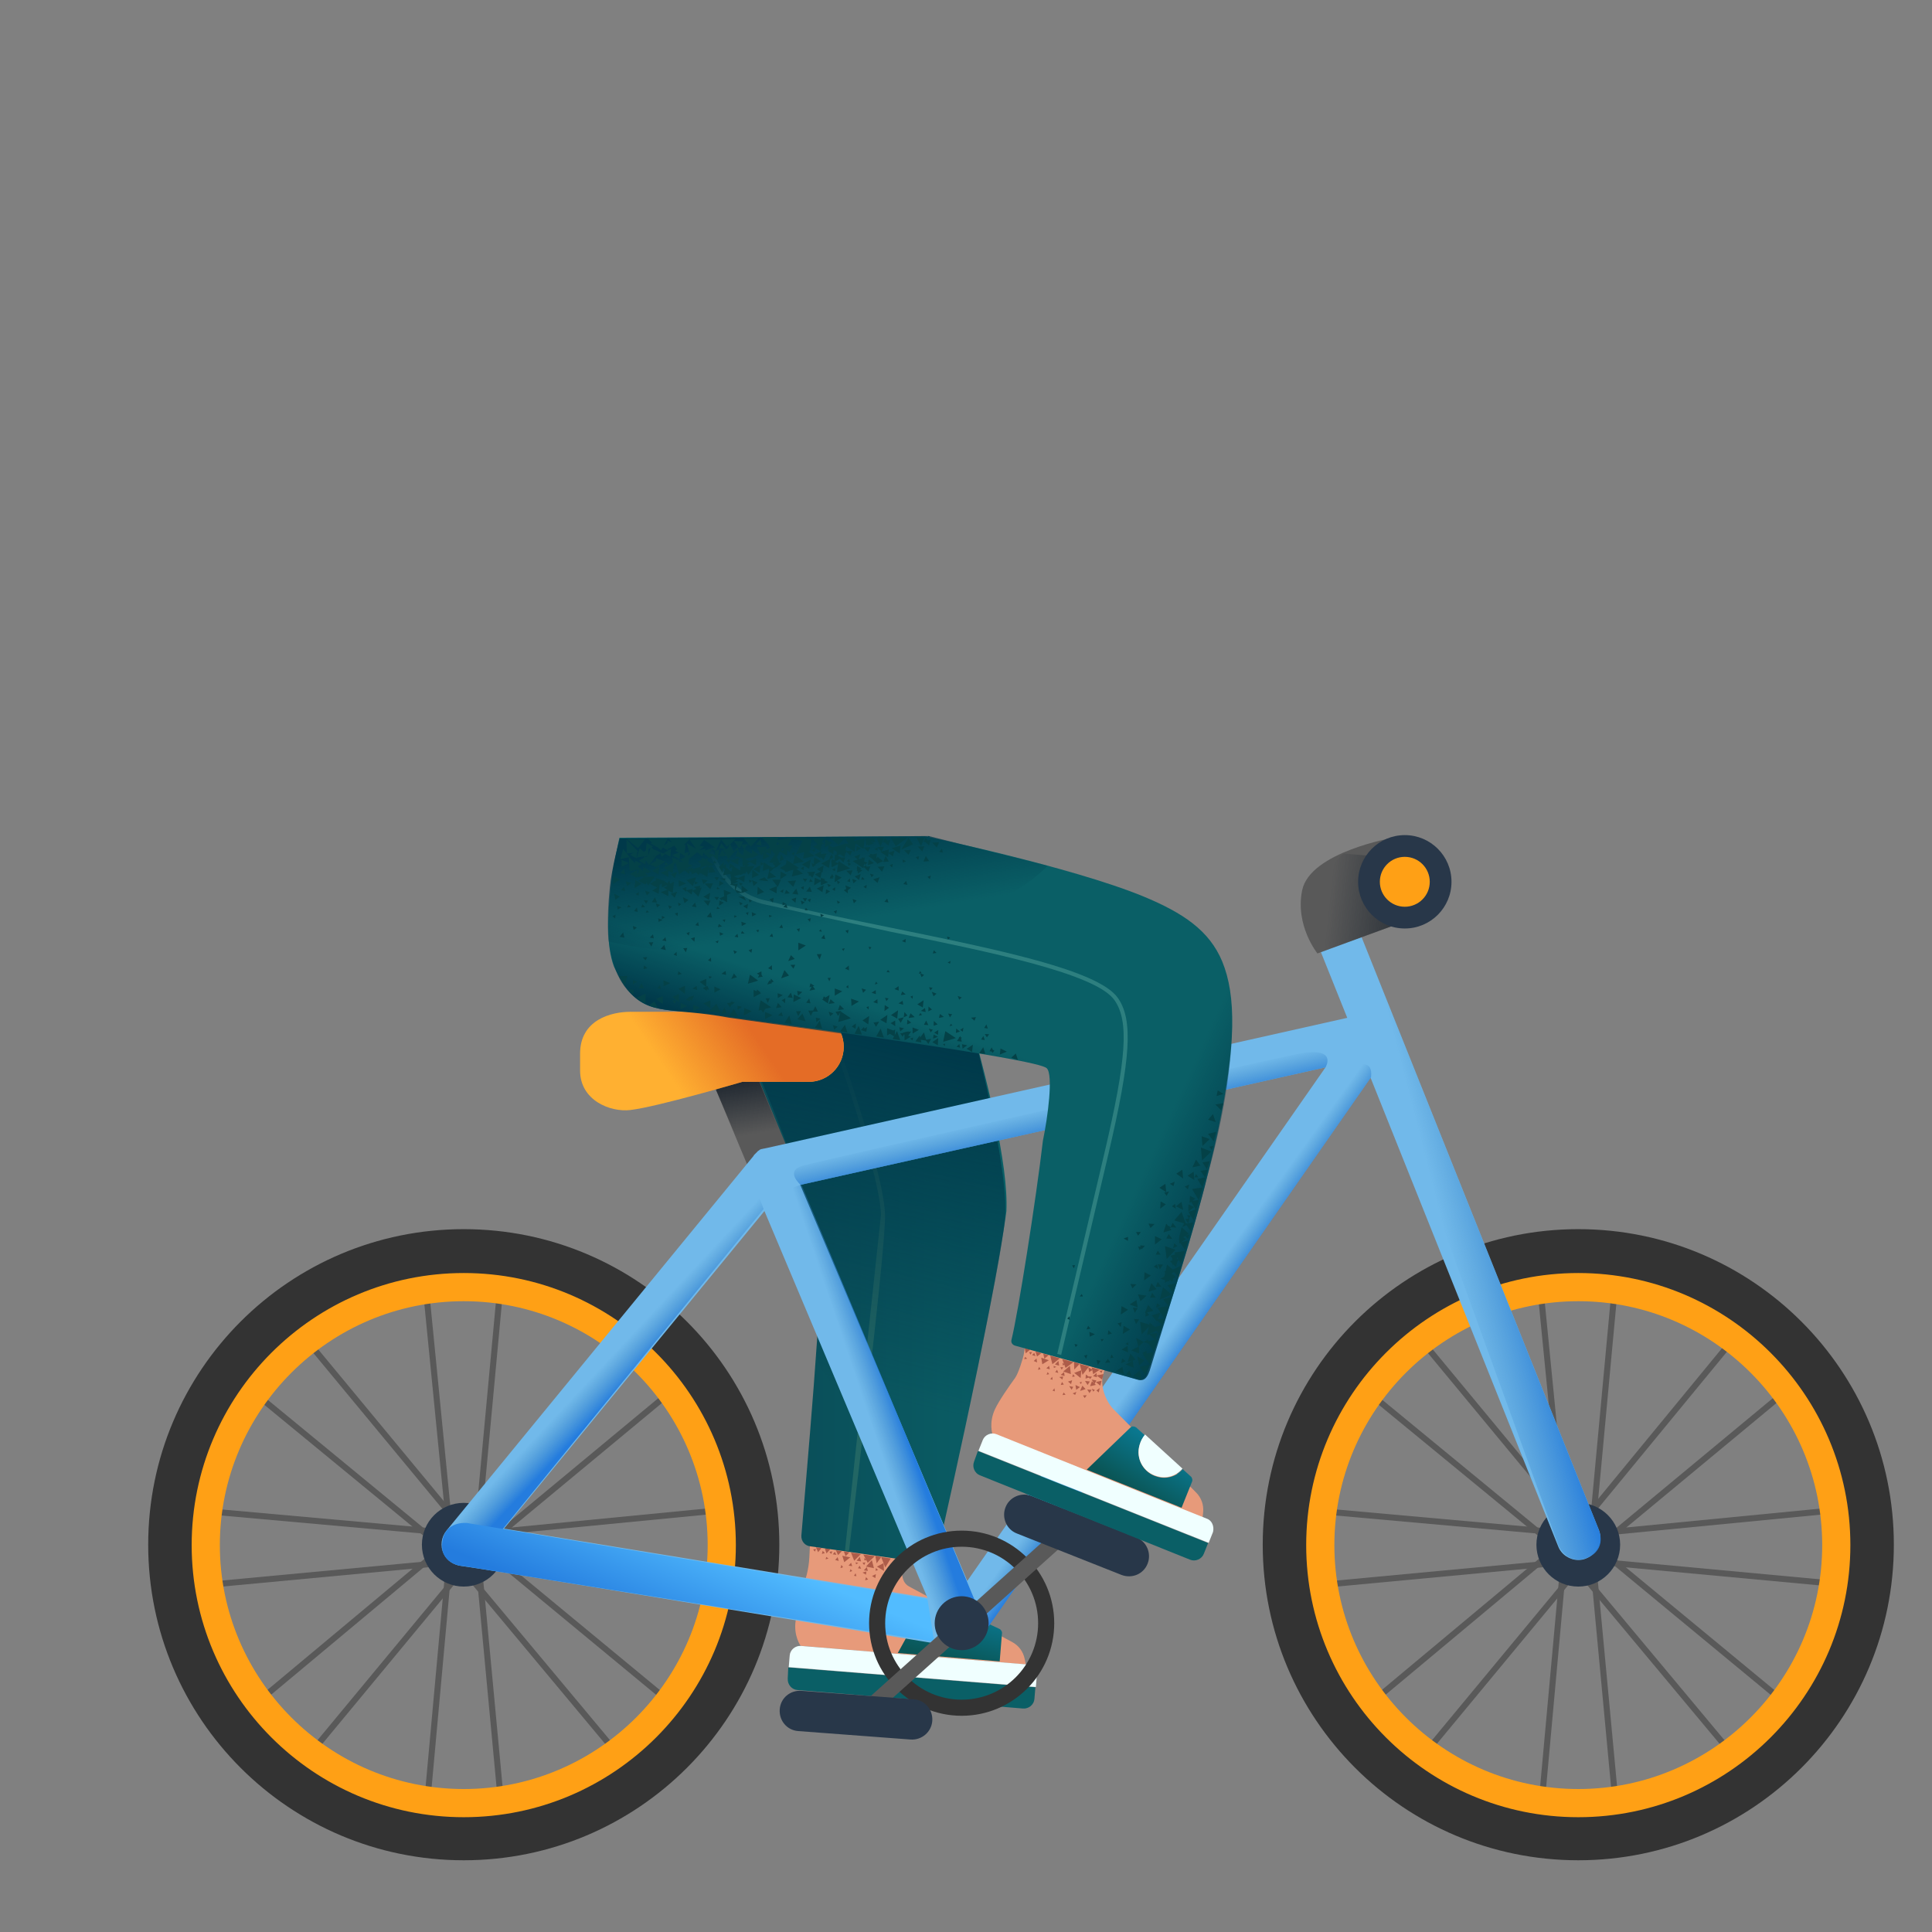 <svg xmlns="http://www.w3.org/2000/svg" xmlns:xlink="http://www.w3.org/1999/xlink" viewBox="0 0 480 480" xmlns:v="https://vecta.io/nano"><rect x="0" y="0" width="480" height="480" fill="#808080" stroke="none"/><path d="M203.5 340.9c-.24 17.2-1.45 25.02-2.42 46.02-.14 3.08-1.04 5.82-1.45 7.02-.82 2.4-1.64 6.47-1.96 8.76-.54 3.78 1.25 6.2 1.25 6.2l55.95 4.63-.3-1.42c-.36-1.76-1.48-3.28-3.06-4.13l-25.65-13.82c-2.4-1.3-1.66-4.53-1.77-7.25-.48-11.27 9.22-27.1 9.45-44.32.35-27.92-27.62-15.98-30.05-1.7z" fill="#e79a7a"/><g fill="#ad5c49"><path d="M212.17 391.5l.6.1-.2-.73zm2.48-4.38l.2.64.46-.34zm-.35 3.58l.84.53.1-.8zm-1.47-2.94l1.1.16-.33-1.16z"/><path d="M210.83 388.98l.9.13-.28-.85zm-3.33-1.4l.88.23-.27-.95zm6.98-1.38l1.1 2.08 1.76-1.66zm3.32 2.2l1.14-1.55-1.47-.32z"/><path d="M213.16 389.63l.8.12-.4-.77zm-6.26-3.46l.9.13-.4-.76zm5.67 1.96l.13.52.55-.32zm8.73-.93l-2.38-.35 1.03 2.58z"/><path d="M209.27 386.52l.48 1.6 1.5-1.2zm10.25 1.83l-1.65.87 1.76 1.07zm-1.37 1.72l-.53-.5-.1.7zm-13.23-4.2l-.52-.58-.2.77zm1.88-.43l-.73.1.42.56zm-4.05-.6l-.72.1.42.57zm12.25 3.33l-.72.1.42.57zm.68 4.25l-.52-.58-.22.77zm-6.22-3.05l-.42-.57-.22.78zm2.28.95l-.43-.47-.2.68zm-5.9-3.1l-.55-.4-.18.58zm10.8 4.33l.83.52.14-.98zm-2.02-1.4l1 .14-.26-.95zm-3.2-4.42l.8 2.04 1.67-1.67zm-6.5-1.07l.42 1.28.97-1.07zm2.76.5l.53 1.2.95-.97zm1.97.3l.44 1.17.95-.97zm-6.93-1.03l.53 1.2.85-1zm12.44 4.78l1.97.4-.52-2z"/></g><path d="M195.72 417.08c-.1 1.4.98 2.7 2.38 2.8l56.1 4.6c1.4.1 2.7-.98 2.8-2.38l.24-2.9-61.4-4.93-.13 2.8z" fill="#0a5f66"/><path d="M255.1 413.52l-56.1-4.6c-1.4-.1-2.7.98-2.8 2.38l-.24 2.9 61.4 4.93.24-2.9c-.1-1.42-1.1-2.7-2.5-2.72z" fill="azure"/><linearGradient id="A" gradientUnits="userSpaceOnUse" x1="239.129" y1="398.225" x2="235.304" y2="413.181"><stop offset="0" stop-color="#0a7b95"/><stop offset=".924" stop-color="#0a5657"/></linearGradient><path d="M248.4 404.74l-2.6-1.22c-.88 2.14-3.1 3.66-5.52 3.66-3.52.1-6.4-2.63-6.52-6.15-.03-.9.16-2 .53-2.77l-2.6-1.22c-.5-.14-1.1-.1-1.34.4l-7.3 13.25 25.32 2.07.58-7.08c.03-.28-.24-.7-.52-.93z" fill="url(#A)"/><path d="M240.18 407.08c2.5 0 4.64-1.53 5.52-3.66l-11.4-5.35c-.37.87-.55 1.76-.53 2.77.01 3.6 2.9 6.35 6.4 6.24z" fill="azure"/><linearGradient id="B" gradientUnits="userSpaceOnUse" x1="168.227" y1="301.016" x2="250.076" y2="301.016"><stop offset="0" stop-color="#0a4552"/><stop offset="1" stop-color="#0a5f66"/></linearGradient><path d="M168.23 241.3s33.77 53.06 35.47 69.16c1.25 5.87-3.8 60.83-4.6 71.03-.1 1.4.9 2.6 2.3 2.7l30.87 4.44s14.27-61.9 17.77-87.7c1.1-22.84-21.6-87.54-21.6-87.54l-60.2 27.9z" fill="url(#B)"/><path d="M210.93 385.37l-1-.12 8.95-83.45c-.38-12.22-15.75-53.84-15.9-54.26l.94-.35c.64 1.72 15.58 42.2 15.97 54.58.26 8.14-8.58 80.52-8.96 83.6z" fill="#226664"/><linearGradient id="C" gradientUnits="userSpaceOnUse" x1="198.985" y1="342.798" x2="218.879" y2="256.604"><stop offset="0" stop-color="#00394a" stop-opacity="0"/><stop offset=".998" stop-color="#00394a"/></linearGradient><path d="M178.23 243.6s14.37 31 20.37 49.6 4.97 33 4.27 42.7 33.84 32.53 33.84 32.53 11.8-52.6 13-65.9c1.4-17.8-16.96-79.98-16.96-79.98l-54.53 21.04z" fill="url(#C)"/><path d="M176.883 268.382l9.965-4.162 10.56 25.282-9.965 4.162z" fill="#595959"/><linearGradient id="D" gradientUnits="userSpaceOnUse" x1="186.497" y1="281.922" x2="183.607" y2="265.622"><stop offset="0" stop-color="#151e28" stop-opacity="0"/><stop offset=".998" stop-color="#151e28"/></linearGradient><path d="M183.22 283.28l-6.3-14.8 9.9-4.2 6.6 16.1z" fill="url(#D)"/><g fill="#595959"><path d="M401.47 456.85l-6.9-73.67v-.07l6.9-74.3 1.5.14-6.9 74.23 6.9 73.53zm-18.8 3.3l-1.5-.14 7-76.83-7-70.93 1.5-.14 7 71.07v.07z"/><path d="M467.65 395.33l-74.23-6.9-73.53 6.9-.14-1.5 73.67-6.9h.07l74.3 6.9zm-74.23-13.3h-.07l-77-6.9.14-1.5 76.93 6.9 70.93-6.9.14 1.5z"/><path d="M348.7 443.26l-1.16-.96 47.3-57.1 57.4-47.6.96 1.16-57.35 47.55zm-16.8-11.9l-.96-1.16 59.24-49.45 45.26-55.05 1.16.96-45.4 55.2z"/><path d="M449.94 429.36l-57.1-47.2-47.6-57.5 1.16-.96 47.55 57.45 56.95 47.05zm-12.1 16.6L388.4 386.7l-55.05-45.25.96-1.16 55.2 45.4L439 445z"/></g><circle cx="392.12" cy="383.78" r="10.4" fill="#283749"/><use xlink:href="#R" fill="#333"/><use xlink:href="#S" fill="#ffa015"/><g fill="#595959"><path d="M124.57 456.85l-6.9-73.67v-.07l6.9-74.3 1.5.14-6.9 74.23 6.9 73.53zm-18.8 3.3l-1.5-.14 7-76.83-7-70.93 1.5-.14 7 71.07v.07z"/><path d="M190.75 395.33l-74.23-6.9-73.53 6.9-.14-1.5 73.67-6.9h.07l74.3 6.9zm-74.23-13.3h-.07l-77-6.9.14-1.5 76.93 6.9 70.93-6.9.14 1.5z"/><path d="M71.8 443.26l-1.16-.96 47.3-57.1 57.4-47.6.96 1.16-57.35 47.55zM55 431.36l-.96-1.16 59.25-49.45 45.25-55.05 1.16.96-45.4 55.2z"/><path d="M173.04 429.36l-57.1-47.2-47.6-57.5 1.16-.96 47.55 57.45L174 428.2zm-12.1 16.6L111.5 386.7l-55.05-45.25.96-1.16 55.2 45.4 49.5 59.3z"/></g><circle cx="115.22" cy="383.78" r="10.4" fill="#283749"/><use xlink:href="#R" x="-276.9" fill="#333"/><use xlink:href="#S" x="-276.9" fill="#ffa015"/><path d="M200.92 268.78h-16.5s-21 6.2-27.8 7c-5 .6-12.5-2.4-12.5-9.8v-4.2c0-8.4 7.7-10.4 12.5-10.4h44.3c4.8 0 8.7 3.9 8.7 8.7h0c0 4.8-3.9 8.7-8.7 8.7z" fill="#ffb031"/><path d="M397.22 380.08l-61.6-153.9c-1.1-2.8-4.2-4.1-7-3s-4.1 4.2-3 7l9.1 22.7-144.5 32.4c-.2 0-.3.1-.5.1h-.1c-.1 0-.2.1-.4.1h-.1c-.1.1-.3.1-.4.2l-.1.1c-.1.1-.2.1-.3.2 0 0-.1 0-.1.1l-.8.8c-.1.1-.2.2-.2.3l-76.3 93.1c-1.3 1.6-1.6 3.8-.7 5.7.8 1.8 2.6 2.9 4.5 3.1 4.2.5 76 12.3 123.5 20.2h1.6c.1 0 .3 0 .4-.1.1 0 .2 0 .2-.1.1 0 .2-.1.4-.1.1 0 .2-.1.3-.1s.2-.1.3-.1.2-.1.3-.2c.1 0 .2-.1.3-.2s.2-.1.3-.2.2-.1.2-.2c.1-.1.2-.1.2-.2l.5-.5c.1-.1.1-.2.2-.2h0l97.1-139.3 46.6 116.4c.8 2.1 2.9 3.4 5 3.4.7 0 1.3-.1 2-.4 2.9-1.2 4.2-4.3 3.1-7.1zm-282.4 8.9h0zm10.4-9.2l64.7-78.9 40.5 96.1-105.2-17.2zm115.1 13l-41.5-98.4 130.5-29.2-89 127.6z" fill="#71b9ea"/><path d="M346.42 208.08s-20.9 3.5-22.9 13.1c-1.8 8.8 3.8 15.7 3.8 15.7l19.1-7v-21.8z" fill="#595959"/><linearGradient id="E" gradientUnits="userSpaceOnUse" x1="330.24" y1="223.931" x2="358.496" y2="227.023"><stop offset="0" stop-color="#151e28" stop-opacity="0"/><stop offset=".998" stop-color="#151e28"/></linearGradient><path d="M333.82 212.08l8.8.7 3.5 17.2-17.3 6.3-.6-6.2c-.1-14.8 5.6-18 5.6-18z" fill="url(#E)"/><linearGradient id="F" gradientUnits="userSpaceOnUse" x1="160.557" y1="272.842" x2="186.295" y2="255.346"><stop offset=".252" stop-color="#e46c26" stop-opacity="0"/><stop offset="1" stop-color="#e46c26"/></linearGradient><path d="M156.62 275.78c6.8-.8 27.8-7 27.8-7h16.5c4.8 0 8.7-3.9 8.7-8.7s-3.9-8.7-8.7-8.7h-44.3c-.5 0-1.1 0-1.7.1 3.5 3 6.8 7.6 3.1 13.1-2.9 4.2-7.5 6.2-11.8 7.2 2.5 3.1 7 4.4 10.4 4z" fill="url(#F)"/><linearGradient id="G" gradientUnits="userSpaceOnUse" x1="360.217" y1="311.665" x2="381.236" y2="306.259"><stop offset="0" stop-color="#4089c2" stop-opacity="0"/><stop offset=".891" stop-color="#247cde"/></linearGradient><path d="M338.32 233.08l58.9 147s2.2 4.9-3 7c-4.8 1.9-7-3-7-3l-54.1-149.1 5.2-1.9z" fill="url(#G)"/><linearGradient id="H" gradientUnits="userSpaceOnUse" x1="216.137" y1="352.855" x2="224.036" y2="350.206"><stop offset="0" stop-color="#4089c2" stop-opacity="0"/><stop offset=".891" stop-color="#247cde"/></linearGradient><path d="M199.12 294.28l44.8 107.5s2.3 4.8-2.9 7c-4.8 2-7-2.9-7-2.9l-40.1-109.6 5.2-2z" fill="url(#H)"/><linearGradient id="I" gradientUnits="userSpaceOnUse" x1="148.782" y1="340.255" x2="154.707" y2="345.804"><stop offset="0" stop-color="#4089c2" stop-opacity="0"/><stop offset=".891" stop-color="#247cde"/></linearGradient><path d="M189.72 300.38l-70.5 86.5s-3.2 4.3-7.6.8c-4-3.2-.8-7.6-.8-7.6l76.6-85.9 2.3 6.2z" fill="url(#I)"/><linearGradient id="J" gradientUnits="userSpaceOnUse" x1="176.707" y1="381.673" x2="165.654" y2="407.758"><stop offset="0" stop-color="#52bcff"/><stop offset="1" stop-color="#247cde"/></linearGradient><path d="M232.12 407.88l-117.7-18.9s-5.3-.5-4.5-6.1c.7-5.1 6.1-4.5 6.1-4.5l114.4 18.9 1.7 10.6z" fill="url(#J)"/><linearGradient id="K" gradientUnits="userSpaceOnUse" x1="289.106" y1="333.071" x2="294.816" y2="337.18"><stop offset="0" stop-color="#4089c2" stop-opacity="0"/><stop offset=".891" stop-color="#247cde"/></linearGradient><path d="M340.62 267.68l-96.2 138.1-4.6-6.6 97.5-134.4c0-.1 3.9-1.7 3.3 2.9z" fill="url(#K)"/><linearGradient id="L" gradientUnits="userSpaceOnUse" x1="262.874" y1="274.553" x2="264.761" y2="283"><stop offset="0" stop-color="#4089c2" stop-opacity="0"/><stop offset=".891" stop-color="#247cde"/></linearGradient><path d="M198.92 294.38l130.4-29.2s3.2-5.2-6.6-3.4c-9.8 1.9-118.5 26.5-123.2 27.8s-.6 4.8-.6 4.8z" fill="url(#L)"/><path d="M238.92 384.28c10.5 0 19 8.5 19 19s-8.5 19-19 19-19-8.5-19-19 8.6-19 19-19m0-4c-12.7 0-23 10.3-23 23s10.3 23 23 23 23-10.3 23-23-10.3-23-23-23h0z" fill="#333"/><path d="M212.42 429.58c-.55 0-1.1-.22-1.5-.66-.74-.82-.67-2.1.15-2.82l54.5-48.9c.82-.74 2.1-.67 2.82.15.74.82.67 2.1-.15 2.82l-54.5 48.9c-.38.34-.85.5-1.33.5z" fill="#595959"/><g fill="#283749"><path d="M226.22 432.18l-27.9-2.1c-2.8-.2-4.8-2.6-4.6-5.4h0c.2-2.8 2.6-4.8 5.4-4.6l27.9 2.1c2.8.2 4.8 2.6 4.6 5.4h0c-.2 2.7-2.6 4.8-5.4 4.6zm52.4-40.9l-26-10.3c-2.6-1-3.8-4-2.8-6.5h0c1-2.6 4-3.8 6.5-2.8l26 10.3c2.6 1 3.8 4 2.8 6.5h0c-1 2.6-3.9 3.8-6.5 2.8z"/><circle cx="238.92" cy="403.28" r="6.7"/><circle cx="349.02" cy="219.08" r="11.6"/></g><circle cx="349.02" cy="219.08" r="6.2" fill="#ffa015"/><path d="M259.47 290.78c-2.45 15.34-2.38 26.37-5.05 45.36-.18 1.26-1.45 5.13-2.2 6.17-1.5 2.06-4.04 5.7-5.02 7.8-1.6 3.46-.6 6.3-.6 6.3l52.18 20.7.14-1.44c.17-1.8-.46-3.57-1.73-4.84l-20.52-20.68c-1.92-1.94-3.34-5.74-2.65-8.38 2.82-10.92 8.5-27.7 13.72-44.12 8.46-26.6-26.27-18.92-28.27-6.88z" fill="#e79a7a"/><g fill="#ad5c49"><path d="M270.58 340.9l.9-.58-1.07-.62zm1.82 4.57l.6.47.2-1.08zm-10.9.03l.58.17-.1-.76zm-.56-2.86l.58.16-.1-.75zm3.02-4.04l.12.65.5-.27zm4.8 4.7l-.56.15.4.43zm.3 3.4l.44.64.5-.7zm-1.68-1.4l.92-.68-1.1-.52zm-4.2-3.18l.76.63.2-.77zm6.53 3l-.8-.85-.57 1.3zm-3.47.16l.4-.72-1-.18zm-4.15-6.28l1.05.3-.18-1.2zm8.12 5.1l.56-.88-1.2-.13zm1.35-2.2l.96.27-.1-1.07zm-11.6-1.94l.86.25-.17-.88zm-3.14-1.82l.84.34-.14-.97z"/><path d="M271.23 339.73l.36 1.66 1.66-1.1zm-7.33-2.07l.83 2.2 1.96-1.42zm3 2.6l1.33-1.4-1.4-.5zm6.26.33l.47.55.3-.65zm-11 .3l.77.22-.3-.8zm-5.76-4.23l.86.25-.3-.8zm5.37 2.67l.06.53.6-.24zm8.78.2l-2.3-.66.7 2.7zm-.17 2.44l.44.65.48-.6zm-11.68-4.65l.26 1.63 1.63-1zm9.93 3.12l-1.74.65 1.6 1.28zm-1.57 1.53l-.47-.55-.2.67zm-2.33 4.54l-.47-.55-.28.64zm-8.33-10.57h-.72l.34.62zm7.77 3.75h-.73l.34.6zm.13 4.3l-.44-.64-.32.74zm-5.78-3.8l-.34-.62-.32.74zm2.15 1.22l-.38-.52-.28.64zm-5.47-3.84l-.5-.45-.26.55zm16.4 8.18l.42-.4-.74-.32zm-6.26-2.5l.76.63.27-.96zm6.94.82l-1-.9-.45 1.23zm-1.6 2.04l.53-.8-1.1-.1zm-7.15-4.52l.97.27-.14-.97z"/><path d="M266.5 346.18l.62.38.3-.74zm7.3-3.44l.38-1.35-1.75.34zm-1.88 1.13l.47-.9-1.18-.23zm-11-7.07l.54 2.13 1.87-1.45zm-6.33-1.88l.25 1.32 1.1-.94zm2.67.86l.38 1.25 1.07-.84zm1.93.54l.28 1.23 1.06-.84zm14.17 7.96l.35-1.25-1.44.32zm-9.2-3.53l1.9.64-.25-2.05zm5.62.75l-.08 1.02 1.03-.33z"/></g><path d="M153.9 208.14s-5.25 21.7-1.38 31.96c5.52 11.83 10.75 10.52 21.46 11.48 19.8 2.97 83.93 11.38 86.1 13.84 1.64 1.64.23 12.26-.97 17.96-1.7 14.63-6.2 43.05-7.8 49.45-.2.7.2 1.3.9 1.5l30.46 8.4c.9.3 1.9-.2 2.2-1.2 2.3-7 12.24-34.7 17.82-61.1 4.4-20.76 4.47-33.05.97-41.55-3.2-7.7-9.73-12.08-19.63-16.18-18.16-7.45-54.28-14.95-54.28-14.95l-75.86.38z" fill="#0a5f66"/><path d="M263.64 336.62l-.97-.23 11.68-49.74c5.57-23.7 6.18-32.96 2.54-38.16-4.63-6.6-30.55-11.9-55.6-17l-30.88-6.7c-12.84-2.57-14.97-16-15-16.12l1-.15c.02.13 2.05 12.86 14.22 15.3 9.46 2.34 20.34 4.56 30.86 6.7 26.42 5.4 51.37 10.48 56.23 17.4 3.84 5.47 3.26 14.94-2.38 38.96l-11.7 49.75z" fill="#2d7f7f"/><linearGradient id="M" gradientUnits="userSpaceOnUse" x1="206.594" y1="229.714" x2="202.558" y2="205.603"><stop offset="0" stop-color="#00394a" stop-opacity="0"/><stop offset=".998" stop-color="#00394a"/></linearGradient><path d="M200.33 236.3c46.6-4.8 59.9-21.23 59.9-21.23l-29.5-7.36-76.76.6s-2.02 7.46-2.47 12.26c-.9 8.53-.3 13.32-.3 13.32s20.12 5.3 49.12 2.4z" fill="url(#M)"/><g fill="#044147"><path d="M204.63 219.95l-1.7.8 1.4.9zm13.4-.6l.5-1.4-1.6.5zm1.4-5.2l1.4-.1-.8-1.4zm6.3-6l-1.8 2.9 2.9-1.3zm-6.6 8.4l.6-1.3-1.7.1zm-23.46 2.38l1.4 1.4.7-1.6zm-19.22 2l.7-1.5-2.1.1zm38.78-5.6v-.4l-.7.4.2-.9.1.5.7-.6-.8-.3.1-1-.4.1-.3-.2-.1.4-.7.1.4-1.2-1.5.6.9.7-1.3.4 2.7 1.8v-.3l.2.1 1 1 .5-1.3zm-3.4.9l-1.6.1 1.1 1.1zm-7.8 16.9l1 .2-.3-1.1zm-.2-6.1l.1.8.8-.4zm6.8 4.9l.2-.9-.8.2zm-19.43.7l.88.18-.26-.9zm.63-5.06l-.8-.26.1.62zm6.7 3.97l.2-.9-.8.2zm-4.93-1.05l.9.1-.27-.9zm.83-6.35v.8l.9-.4zm6.8 4.9l.2-.9-.8.2zm6.5-2l.2-.9-.8.3zm16.7-7.4l1 .2-.3-1zm8.9-8l.9.2-.2-1zm-13.6 12.4l1 .2-.3-1zm4.5-10.5l.1.8.8-.4zm6.8 4.9l.2-.9-.8.3zm-9.4-2.9l.2-.9-.8.3zm6.5-1.9l.2-.9-.8.2zm-27.6 9.5h-1.1l.6.9zm-1.6-2.6l.7.5.1-.9zm1.37.95l1.4.1-.5-1.3zm11.83 2.95l.7-.7-1-.4zm-4.6-4l-.8.5.7.4zm6.7-2.6l-.3.7h.9zm-.8.8l.4-1.5-1.5.6zm2.2-3.7l1.5-.5-1.3-.9zm.5 2.1l.4.9.6-.6zm-.9 3.7l.1-.9-.8.5zm-8.5-3.6l-.2.5-.1-.1-.3.7h.9l-.2-.3h.3zm4.5 2l-.1-.9-.7.7zm-7.4-1l.3-1.5.2.2.3-1.8-1.7.9 1 .6-1.5.7zm2.5-4.8l-2.3 1.2 1.9 1.1zm-7.1 11.4l.7-.6-1-.4zm-4.6-3.8l-.8.5.7.4zm6.4-1.8l.9-.1-.6-.7zm-23.9-4.6l.9-.1-.6-.7zm31 10l.6-.4-.8-.4zm-7.9 1l-.3.6h.8zm-35.7 8.1l1 .2-.2-1zm-3.1-.7l1 .2-.2-1zm3-4.6l.8-.4-.8-.4zm6.7 4.1l.2-.9-.8.3zm-16.7-18.8v1.7l1.8-.9zm-.3 3.3l1.2.3-.3-1.4zm.7-6l-.7 2.5 2.3-.5zm13.5 16.7l.1-.9-.8.2zm-7.3-3.9l-1.1-.1.6.9zm1.9.7l.3 1 .8-.6zm-4.3-1.9l.1-.9-.8.5zm4.1.4l-.8 1.2 1.3.1zm5.7 1.3l.2.9.6-.5zm2.62-.65l-1.4-.7.4 1.5zm-4.72 2.25l.6-.6-.9-.3zm-5.9.9l.8-.1-.5-.5zm22.07 5.98l.9.18-.18-.9zm-.08-5.33v.62l.7-.36z"/><path d="M188.54 230.96l-.7.17.54.54zm-15.8-1.1l.9.2-.2-1zm7.47-1.47l-.7.18.53.53zm1.5-6.53l-1.9-.8.1 1.6zm-13.14-3.18l.1 1.6 1.8-.8zm17.4 7.93l-.7.18.53.62zm-7.34-3.75h-1.2l.7.8zM182.5 237l.62-.53-.9-.36zm-4.16-2.67l.18-.7-.8.35zm5.76-2.4h.88l-.62-.62zm2.13-7.68l.6-.5-.8-.3zm-33.65-2.2l.3 1.5 1.1-.8zm31.05 2l.3.9.6-.5zm-5.4 1.2l-.2.6.8-.1zm-11.6-3.2l1 1 .6-1.5zm30.2 0l1.5.2-.5-1.5zm-4.8 2.17l.18-1.15-1.07.36zm-15.5-.47h-1.7l1.1 1.3zm15.3-5.2l1.4 1.8.8-1.8zm-7.55 11.52l1.16-.62-1.24-.45zm-9.54-10.42l1.1-.9-1.5-.3zm-14.04 2.77l.8-.7-1.25-.44zm15.74-.62l-1.68.98 1.42.8zm11.8-1.5l-.1 2 1.7-.7zm-3.4 2.45h-1.4l1.9 1zm8.2-2.6l-2 .8 1.9 1zm-40.78-.52l1.8-1.1-1.6-.8zm5.38 1.02l1.8-1.1-1.6-.9zm49.9-3.4l-.2 1.9.6-.3.2.8.6-.5-.8-.4 1.2-.7zm-2.3 3.7l-.1 1.2 1.1-.7zm7.7-5.8v.5l-.1-.1.1.4-.1.5.2-.1.1.7 1.1-.8-.6-.3.4-.2zm-34.2 8.6l-.1 1.3 1.2-.8zm-16.1-3.5h-.1.3l.3.2v-.1h.1v.2l-1.2.7 1.6.8.2-1.7v-.2l.2-.1-.3-.1.7-.5v1l1.1-.5.3.1-.9.5.9.5-1.7.6 1.9 1v-1.4l1.1.6.3-2.8-.9.5-.3-.8-.4.7h-.1l-.3-.4-.1.2-.3-.2.3-.1-2.4-.8.1.5-1.5.9zm-2.3-.5v-.2l.1.2.2-.5.4.7 1.7-2.2-2.4.1v-.1l-.1.1h-.5l.1.2-1.3.8 1.8.9zm.3-.9h-.1v-.1l.1.1zm-4.1-1.7l1.6.9.1-.6.1.1-.1.4 2.8-.4-.7-.6.4-.2.1.3 1-.6-.4-.1-1.6-.9-.1.9-.5-.4-.7-.7.9-.6-1.6-.8-.1.6-1.5-1.6.2 3.5 2.3-.3-.2.9-.3.1.1-.9zm64.3-6.1l-2.1.6 1.9 1.3.1-1 1.1.8.4-1.4-1.5.5zm2.7 1l.2-2-2.2.7zm-44.93 17.5l-.26.8 1.06-.18zm-22.8-9.37l.97-.8-1.33-.44zm30.03 4.38l-1.2.6 1 .6zm9.1-2.5l1.3-.1-.9-.9zm24.7-13.9h-1.9l1 2.2zm-1.4 4.9l-.3-.2v.3l-.2.1.1-1.2-1 .2-.8-.2.2.4-.5.2 1.2.9h-.1l1.1.9-.1.2 1.6-.7-1.1-.8.1-.2zm1.1-3.8h.4l1 .8.5-1.5-.7.3-.7-.7zm.3 1.1l-1.7.1 1.1 1.1zm-18.8 6.3h0-.4l.5.4v.6l.3-.2.6.6.7-1.5zm-19.6 3l1.4.5-.1.9.6.8h.7l.8-.1 1.2-.5-1.6-1.3v1.7l-1.5-.6.6-1.5zm35-9.2l-1.6.1 1 1.1zm-21.6 14.9l1 .2-.3-1zm6.6-1.2l.2-.9-.8.3zm3.5-5.5l.3-.2-1.1-.4.1.3-.2-.1.1.5-1.5-.7-.2 1.9 1.7-1v1l1.8-.8zm-5.3-.4l.6.9.5-.8zm.2-2.1l.1-.9-.8.5zm12.4 3.3l.8-.7-1.1-.4zm-4.5-3.8l-.8.4.7.4zm-.9-3.4l-.2.4h-.1l-.3.7.9-.1-.2-.2h.3zm3.7 1.7l.8.3-.1-.9zm-8-1.6l1.5.9v-.4l.8.8.7-1.6-1.4.1.1-.7zm-.9 1.2l-2.2 1.2 1.8 1.1zm-3.6 2.3l.7-.2-1.5-1 2.7-.6-2.2-1.6-.5 2.2-1.6-1-.2 1.1-1.5.9 1.3.7v.3l.4-.1.3.1v-.2l1.4-.4-.4 1.7 2.8-.7zm12.4 5l-.6.3 1 .8v-.8l.8-.6-1.4-.6zm-4.4-.5l.6-.4-.9-.4zm-39.8-5.5l-.6-.6-.3.7zm12.7 8.3l.6.6.1-.3 1.2.7v-1.8l-1.8.8z"/><path d="M178.63 217.95h-1.2l.7.8zm7.6 1.4l.6-.5-.8-.3zm-2.6-.1l.3.8.6-.5zm-5.4 1.1l-.2.6.8-.1zm-10-3.7l-1.6.5 1 1zm-5.3-3.4l.1.6-1.5.9 1.6.8.1-.5v.2h.2l.1-.1 1.8-1.1zm7.6 5.4l1.6 1.5.4-1.2.1.8.8-.4-.8-.4.3-1zm19.4-.7l-1.5.7 2.5.3zm-15.9 2.1l-1.7.3.7.5-1 .4.1-.4-1.6.3v-.8l-1 .4.9.8.1-.3 1.3 1 .2-.9 1.5 1.4.8-2.3-.5.2zm-10.2-4.8l-1.8 1.1 1.6.9zm24.9 1.6l.2-1.9-1.8 1zm-1.9 1.3l1.7-.8-1.6-1.3zm-6.6.1h-1.5l1.4.5zm-14.2-.4v-1.5l1.1.6.3-2.3 1.5-.8-1.9-.8.1 1.3-2.2 1.3.9.5-1.7.7zm27.8.6l1.7-1.1-1.6-.8zm20.1-7.7l-1.1-.6-.1 1.3zm-35.2 8.1l-.1 1.3 1.2-.7zm-22.2-6.5l1.6.9.2-1.6h.3l-.3-.3v-.1h-.1l-2.6-2.7.1 3.5 1.7-.2zm68.9-4.2h-4.1l1.2 2.1zm4 5.9l1.4-.1-.8-1.3zm-3.7-1.7l.6-1.2-1.7.1zm7-1.8l.6-1.3-1.7.1zm-3.1-2.4h-1.9l1.1 2.1zm-.2 1h.4l1 .9.4-1.5-.7.3-.6-.7zm.2 1.1l-1.6.1 1.1 1.2zm-42.4 9.9l1-.9-1.4-.6zm2-10l-.3-1.6-1.1 1.2zm20.7-2h-3.7l2.1 1.8zm-7.4 2.7l-.8.4.6.4zm13.1-1.1v.3l1.5-.5-.7-.4.4-.3-.2.4.9-.1-.4-.5.6-.5-2.7.1.2 1.9zm-36.4-.2l-.6 1.2 1.6.1zm38.8 1l-.8.4.8.4zm-16-.2l1.8 1.1.3-1.7.6-.1-.5-.4v-.1.1-.1l.6-.9-3.1.1 1.4 1.4zm-8.4 3.7l1.2-.6-.8-1.2zm8 .4l.3 1 .8-.6-.2-.1.3-.1.1-.1 1-.6-1.6-.9-.1.8h-.1l.1.1v.7zm-5-2.4l.6.5.2-.9zm14.8 2.6l-.8-.4.2.9zm-30-1.1h-1.1l.7.9zm8.3 1l-.8-.4.1.9zm-23-3.7l-1.8 1.1 1.6.9z"/><path d="M183.53 213.15l-2 .7 1.9 1zm22.2-1.9l.8-.5.2.1-1.1.5 1.4.9.1-1.1.8.5-.1.8-.4-.2-.1 1.5-.7-.3.1.3h-.2l.1 1.7 1.6-.8-.3 2.1 3.3-1-2.9-1.8-.1.5-.8-.3 1.2-.8.9.9.5-1.2h-1l-1-.5.7-.3 1.1.7.2-1 .1.1.1-.5 1 1 .5-1.2-1.5.1.1-.3-.3.2.2-1.1 2.1 1.4.2-2.1 2 1.4.3-2.7-2.7.7.5-.8-2.7.1.8 1.3-.5.1v-.1l-3.4 1h.1l-1.1-.6.9-.5-1.7-.9-.1 2 .9-.6zm-44.1-1.7l1.6.9v-.1l1 .9.4-.7 1.3.7.1-.7v.4l1.5-.9.7 1-.5.3.9.5-1.6.6 1.8 1 .1-1.5 1.1.6.3-2.7-.5.2 1.6-1.7-5.2.1.7.8-1.1-.4v.6l-.9.6.9-1.6h-4.8l1 .9zm-1.7 2.1l-1-.9-.7 2.3 2.5-.4.1.1-.1.1h-.2v-.1l-.1.1h-.5l.1.2-1.3.8 1.6.9.1-1 .8 1.2 1.7-2.2h-.1l.6-.4.5-.1-.2-.1.4-.2.2.9 1-.7-1.1-.3-1.6-.8v.2l-.8-.7.4-.3-1.6-.8-.2 1.9-.5.3zm1 1.1h0zm1.2.1l.4-.3v.2l-.4.1zm.4-.2h-.1.1zm-1.5 0h0l.1-1.7.5-.3-.6 2z"/><path d="M178.63 212.85l1.8-.2-1-1.6zm-8-3.3l.8 2.7-.6.4.3-1-1.6.5.8.7-1.4.8 1 .6-2.2-.4 1 3.4 1.3-1 .6.4.6.5.1-.8.5.4v.5l1.1-.5.7.7.2-.6.2.2v-.1l1.7.9.2-1.8.2.2-.2.6 1.8-.2-.8-1.3v-.1h-.1l-.1-.2-.1.3-.6.1v-.2l1.4-.4-1.7-1 .2-.6-.8.2-.7-.4-.1.6-1 .3.8.8-.1.6-1.9.6-.1-.1.1-.3-.4.1h-.1l-1 .2.8-.6v.3l.6-.5-.8-.4v.2h-.2l.2-2.1.1.5 1.9-1.5 1.3 1 .2-.9 1.5 1.4.8-.7 1.3 1.2.3-2.7-.8.4 1.3-2.9 1.5 1.8.7-.8-.6 1.4h-1.1l1.3 2.5 1.9-2.2.4.1-.5 1.5.8-.1-.2.2 1.2.3v.3h-.1l.1 1.7.5-.2.1.2-.9.1-.2-.2v.2h-.2l.1.2v.7l-1.7-1 .1-.1-1-.6-.1 1.3.7-.5-.2 1.3-1.4-1.2.1-.8-.7.4.1-.9-1.2 1.2.9 1.5.1-1.2.5.3-.5 1.5 1.9-.3v.6h.1v.4h-.1l.1 1.7 1.8-.8-.7-.3.7-.4 1.5.8.1-1.7-1.7.7-1.2-.5h.1v.1l1.6-.5v.2l1.1-.5.2.2.1-.3.2-.1-.1-.1.1-.2.5.9 1.5-2.2-2 .1.9-.4-.7-.3.7-.4 1.5.8.1-1.7-1.7.7-1.2-.5 1.7-.5v.2l1.7-.8-1.6-1.3v1.1l-1.9-1.2.9-1.2-1.6.1.4-.8-2.3-.1 1.4 1.9.5-.9.6 1-.2 1.7-.1-.1-.1-.3-.1.1-.8-.7-.2-1.2-1 1h-.1l-.8-1.7 1.3-1.3-3.5.1h-4.6l-3.3.1 1.6 2.2-2.3-1.3zm4.8 5.8h0l-1.2.7v-.4l.1-.2 1.6-.5-.5.4zm-4.6.8v-.2l.2.1-.2.1zm0-.3l-.6.3.5-.4.1.1zm5.3-3.9l.8-1.1.7.5v1.1l-1.5-.5zm-1.2-3.3l2.7 1.9-2.5.8.1-.4-1.5.3 1.2-.9-1.1-.2 1.1-1.5zm16.1 1.5l.3.4-.8.5-.2-.2-.2.4-.2.1.1.1-.1.3-.3-.2-.1 2 1.7-.8-1.1-.9h.6l.8.5.1-1.2.9 1.1-1.4 2 2 .2h-1.2l.7.8-.9.4h-.1l.2-.1-2.1-1.3-.2 2.1 1.5-.5v.1l.1.7-.1-.1-.4 1.8 2.2-.5-1.6-1.2.5-.4.6-.6.6-.2.5-.4.8-.7h-.6l-.6-1.5.7-1.3 1.8 1 .1-1.4.5.6.8-1.7h-1.2l1-1.6 2.7.4-1.7 3.4 2.1-.6-.3 1.7 2.8-.7-1.7-1.2.5.3.1-.5.2-.1-.1-.1.3-2.8-1.1.3.2-.4h-3.7v-.1l-3.9.7.3-.7h-4.1l1.8 2-.1.1zm3.4.5l.4.5-.8.3.4-.8zm1.2.1l-.2.1.2-.1zm-2.5-1.6l.5.6-.8.2.3-.8z"/><path d="M188.03 210.45l1.1 2.1 1.5-2.2zm-27.8-1.9l-4.5-.1 2.8 2.3zm28.2-.3h-3.7l1.8 2.1zm-24.3 27.5l1.3.3-.4-1.3zm-.6-7.6l.1.9 1-.5zm9 5.8l.1-1.1-1 .3zm-.65-8.75l1.15.18-.35-1.16zm6.9 6.38l.1.9.9-.45zm-21.25-5.23l.9.2-.2-1.1zm-3.2-5.2l1 .2-.3-1zm3.1 9.9l.8-.6-1-.4zm-4.6-2.9l.1-.9-.8.4zm6.5-2.7l.9-.1-.6-.7zm-3.5 0l.9-.1-.6-.6zm-1.9 7.3l1.2.2-.3-1.3zm-.6-7.7l.1.9 1-.5zm33.35 11.68l.18-.98-.9.35zm-11.1-8.93l1.33.18-.35-1.33zm11.28-.13l1.06-.53-1.15-.53zm10.76-3.37l.2-1.3-1.2.4z"/></g><linearGradient id="N" gradientUnits="userSpaceOnUse" x1="284.491" y1="289.939" x2="307.503" y2="300.541"><stop offset="0" stop-color="#00394a" stop-opacity="0"/><stop offset=".998" stop-color="#00394a"/></linearGradient><path d="M282.54 342.76c1.1.3 2.24.35 3.1-2.24 2.5-8.3 11.57-36.6 14.33-48.34 11.2-40.9 3.6-52.1 3.6-52.1s-13 15.4-25.5 32.5c-14 19.2-23.52 62.23-23.52 62.23l28 7.95z" fill="url(#N)"/><g fill="#044147"><path d="M272.75 339.1l-.3-1.2 1 .2zm14.5-11.3l2-.2-.5 1.7zm-1.8 3.6l2.1-.2-.5 1.7zm2.9-13.7l1.8-1.1.3 1.8zm-7.7 6.4l1.7-1.1.3 1.8zm.4 11.4l1.9-1 .1 1.8z"/><path d="M282.55 337l1.8 1-1.3 1.2zm-.3-4.6l1.9 1-1.3 1.2zm-2.6 6.6l1.8-1 .2 1.8zm1.8 2.9l1.7-1.4.4 2zm2.8-23.8l.1-2 1.6.8zm7-3.8v-2.1l1.7.8zm-4.3-5.1v-2.1l1.7.8zm-8.5 17.4l.2-2.1 1.6.9zm.5 4.8l.2-2 1.6.9zm14-22.4l.1-2.1 1.6.9zm2.6-10.1l.1-1.8 1.3.7zm1 4.3l-1.3-2.1 2.1-.7zm-8.3-2.9l.1-1.8 1.3.7zm7 .7v-1.8l1.4.7zm-16.6 34.3l1.5-.9.1 1.6zm-1.5 5.4l1.7-1.1.4 1.8z"/><path d="M281.15 341.9l-1.4-.5.9-.9zm-2.6-3.2l.3-1.2.8.7zm3.4-12.5l-.5-1.3 1.2.1zm6.2-10.8l-.5-1.3 1.3.1zm-5.9 13.6l-.5-1.3 1.3.1zm1.5 7.2l1.1-.6.1 1.1zm.4-2.8l1.1-.6.1 1zm-8.8-2.9l.9.8-1 .3zm9.3-4.7l.9.9-1 .4zm2.5-3.4h-1.4l.5-1.2zm1.4-2.7h-1.4l.5-1.2zm6.7-15.6l-1.5.8.5-1.1z"/><path d="M290.35 324.5l-1.4-1.7 1.9-.5zm1-3.5l-1.3-1.7 1.9-.4zm-6.9 5.2l.8-2 1.3 1.5zm.9-5.3l.7-2.1 1.3 1.5zm-5.2 17.5l.7-2.1 1.3 1.5zm-1-30.7l1.1-.4v1zm11.3-11.7l-.6 1.1-.6-.8zm-2.1 15.7h-1.2l.5-1zm7.2-5l-.4 1.1-.8-.8zm-5.1 8.8l-.5 1.2-.7-.8zm4.8-11.5l-.8-1.1 1.1-.2zm-19.1 32.5l.5.8-.8.1zm-1.9-3.8l-.5.6-.3-.6zm6.1 1.5l-.7-.3.6-.4zm-13.5-19.1l-.5-.7.7-.1zm1.4 7l.5-.6.3.6z"/><path d="M282.35 319.1l-1 1-.5-1.1zm5.4-3.8l-1.1-.6.8-.6zm-.5 9.6l.2-1.1.9.6zm4.6-31.3l-.3 1.1-.9-.6zm3.6.7l-.3 1.2-.8-.7zm2.3-1.8h-1l.4-.8zm-2.4 10.3l-.4-.9.9.1zm-5.3 2.6l.2-.9.7.5zm-6.2 4.4l-.7.8-.4-.9zm1 12.1l-1.5 1.4-.6-1.7z"/><path d="M283.45 306.1l-.7.9-.5-.9zm1 3.4l-.8.9-.4-1zm5.3-13.3l-1.7-1.1 1.5-1zm10.1-5.7l-1.1-1.7 1.8-.3zm-.4 2.1l-1.2-1.7 1.8-.3zm-5.5.2l-1.7-1.2 1.5-1zm8.1-14l-1.9-.6 1.2-1.4zm.2-6.5l.3-1.4 1.4.9zm-6 17.7l.9-1.9 1.1 1.5zm5.7-15.6l2-.3-.5 1.8zm-5.2 18.8l-1.7-1.1 1.5-1zm-2.8 7.4l-1.8-.9 1.4-1.1zm-21.9 30.9l-1.3.6-.1-1.2zm6.4-1.8l-.8-.9 1-.3zm-3.9 8.9l.7-1 .6.9zm26.9-53.9l-.4 1-.6-.8zm-17.8 46.8l-.4-3.1 2.6.8zm.9 10.1l-1.4-2 2.6-.6z"/><path d="M285.75 339.1l-1.8-2.6 2.6-.6zm1-3.3l-1.8-2.5 2.6-.6zm-1.8-4.1l.7-3.1 2.1 1.8zm3.2-8.8l.8-3.1 2.1 1.8zm1.2-4.2l.7-3.1 2.1 1.7zm-.1 8.9l-1.7-2.7 2.7-.4zm5.4-23.5l-2.9-.9 1.8-2.1zm-4.8 8.7l-.4-3.2 2.6.9z"/><path d="M298.65 288.3l-.3-3.2 2.6 1zm2.9-4.7l-1.4-1.9 2-.5zm-2.8 1.1l-.2-2.4 2 .7zm-10 44.5l-.8 2.1-1.4-1.5zm-.4-3.1l-.9 2.2-1.3-1.5zm2.3-12.8l2-.3-.5 1.8zm-.9 3.7l2-.3-.5 1.8zm1.5-9.2l-1.5-.1.6-1.1z"/><path d="M292.25 305l-1.4-.1.5-1.1zm2.2 5.5l-1.3-1.8 2-.5zm1.4-4.6l-1.3-1.8 1.9-.4zm-6.8.3l.7-2.2 1.3 1.6zm-2.2-2.1l-1 1-.5-1.1zm5.3-3.8l-1-.6.8-.6zm-.7 9.8l.3-1.2.8.7zm-2.2 7.2l.7-3.1 2 1.7zm3.6-9.2l.7-3.2 1.8 1.6zm.6 5.9l-1.7-2.8 2.6-.4zm4.4-15.8l-1.7-2.8 2.7-.4z"/><path d="M297.15 300.6l-1.3-2.2 2.1-.3zm1.6-5.6l-1.3-2.1 2.1-.4zm-5.4 19.5l-.7 2.6-1.4-1.6zm-.5-3.1l-.8 2.1-1.3-1.5zm-22.9 18.9l.4-.9.6.7zm-3 3.6l.8.2-.5.6zm-1.2-6.9v.9l-.6-.3zm4.1 10.6l-.5-.8.8-.2z"/></g><linearGradient id="O" gradientUnits="userSpaceOnUse" x1="204.279" y1="246.127" x2="199.244" y2="261.331"><stop offset="0" stop-color="#00394a" stop-opacity="0"/><stop offset=".998" stop-color="#00394a"/></linearGradient><path d="M249.45 247.57c-20.1-3.8-60.4-10.2-73.6-14.8-13.2-4.7-24.2-12.05-24.2-12.05s-3.14 16.47 4.12 25.1c5.7 6.77 11.25 4.38 25.32 7.02l58.27 8.26c7.5 1 11.94 2.08 16.14 2.88 8 1.5 7.05-13.9-6.05-16.4z" fill="url(#O)"/><g fill="#044147"><path d="M223.82 247.22l.34-.9.87.75zm5.45 3.08l-1.37-.77 1.56-1.02zm-25 5.32l-1.8-.3 1.2-1.74zm6.26.93l-1.8-.3 1.2-1.65zm19.62 2l-1.9-.3 1.3-1.74z"/><path d="M228.92 259l-1.5-.28 1.08-1.45zm-32.22-4.57l-1.8-.3 1.2-1.84zm9-5.13l-1.46-.98 1.86-1.1zm10.03 5.2l-1.45-.97 1.66-1.12zm4.52-.26l-1.56-.88 1.77-1.2zM233 259.7l-1.37-.78 1.46-1.02zm-12.6-2.44v-1.8l1.87.7zm-23.3-8.3l.1-1.9 1.86.9zm-7.04 4.25v-1.8l1.86.8zm-2.82-5.46l-.01-1.8 1.87.8zm11.1-11.64v-1.9l1.87.7zm9.05 11.27v-1.8l1.87.7zm4.16 2.53l-.1-1.8 1.96.7zm-26.76 2.42l.1-1.9 1.86.8zm-12.55-1.17l-.02-1.5 1.67.7zm5.25-4.55l-.02-1.5 1.57.68z"/><path d="M169.07 250.68l.08-1.5 1.56.8zm55.67 7.8l-.02-1.5 1.57.58zm2-1.7l-.02-1.5 1.57.58zM248.4 262l.18-1.5 1.56.78zm2.83.78l1.15-1.04.52 1.62zm-6.43-.96l-1.5-.18.98-1.45zm.62-6.28l-.9-.15.55-.87zm-.75 2.86l-.9-.14.54-.87zm1.08-1.44l-.55.77-.55-.83zm1.3 3.97l-.43.68-.56-.83zm-24.76-3.38l-1.36-.77 1.46-1.02zm.62-4.47l-1.55-.88 1.76-1.2zm18.6 8.27l-1.36-.77 1.56-1.03zm-11.92-19.15l-.63.57-.35-.92zm-8.33 12l1.14-.65.03 1.4zm2.4 2.02l-.24-1 1.18.26z"/><path d="M230.64 254.68l-1.1-.06.56-1.07zm1.12-17.78l.24-.8.67.64zm4.27 2.54l-.58-.33.72-.37zm.04-6.5l-.53.47-.26-.7zm3.08 27.6l-.14-1.1 1.3.27zm7.68.7l-1-.05.55-.98zm-4.37-8.54l-.35.9-.86-.75zm-49.22-4.73l-.04-1.2 1.28.47zm8.14 1.32l-1.1-.16.75-1.06zm-3.8-9.6l-.45.98-.75-.94zm8.3 9.74l.46-1.18 1.05.96zm-13.08 1.03l.47-1.28.94 1.05zm15.4.5l.46-1.28 1.05 1.06zm7.04 5.38l-.88-.45 1.04-.74zm-2.67-.75l-.97-.55 1.04-.75zm2.6-9.68l-.74.77-.34-1.12zm-8.1 5.9l-.83.66-.35-1.12zm1.04 3.26l-.84.76-.34-1.12zm-5.2-18l1.2-.04-.48 1.38zm-1.8 8.22l.25-1 .97.65zm9.82-4.2l-.98-.45.94-.76zm-10.12 10l1.3-.03-.67 1.36zm-3.02.16l1.2-.04-.66 1.26zm-18.55.6l1.3-.04-.54-1.55zm18.84 1.4l1.28-1.43.8 1.94zm-12.27-8.84l.52-2.27 2.03 1.5zm-32.05-1.86l2.13-.1-.62 2.37zm38.05-1.54l-.98-.45.94-.75zm-16.02 3.96l.35.92-1.2-.16zm14.45 3.08l1-.04-.47 1.17zm-6.9 4.56l-1-1.92-1.25 1.75zm10.83-1.16l.35 1.02-1.2-.16z"/><path d="M205.6 242.98l.8-.06-.34.88zm-1.16 5.24l.23-.68.58.43zm6.36-2.67l-.6-.33.53-.48zm9.97 2.5l-.54.68-.35-.82zm-3.1-4.16l.37.52-.7.16zm-2.43 6.38l.6-.27-.04.8zm16.47-4.86l-.54.68-.35-.82zm-3.1-4.16l.37.52-.7.16zm-2.43 6.38l.6-.27-.04.8zm5.58 8.2l-.53.67-.45-.92zm-3.08-4.17l.38.52-.8.16zm-2.54 6.38l.72-.26-.14.7zm12.84-.25l-.42.48-.37-.62zm-2.73-3.43l.37.42-.7.16zm-1.97 5.1l.5-.17-.03.6zm-9.26-26.2l-.05.9-.88-.34zm-9.22 1.94l.7.14-.43.58zm4.48 6.33l.33-.58.47.62zm-16.8-10.18l.43-.48.27.62zm6.06 4.92l-.37-.52.7-.16zm-27.2 5.58l.75.94-1.43.43zm-7.7 3.6l1.02-.45-.06 1.2zm8.63 5.44l-.05-1 1.1.25zm18.52-6.02l.75.94-1.42.33zm-7.6 3.62l.93-.45-.07 1.2zm8.64 5.45l-.14-1.1 1.2.26zm-29.77-8.97l.15 1-1.18-.36zm-1.64 2.72l.04 1.1-1.07-.45zm-4.25.78l.9.15-.54.77zm14.56 1.25l-.15-.9.98.25zm9.84-6.57l.67.73-1.13.44zm3.32-2.14l1.13 1.36-1.94.7z"/><path d="M188.85 241.8l.66.84-1.22.24zm2.3 1.74l.67.73-1.22.34zm-17.33.38l1.64-.72-.01 2zM163 248.17l1.73-.72-.1 2zm-1.76 1.63l1.33-1 .85 1.6zm-5.4-4.05l1.66.22-.17 1.17zm12.7-.1l1.64-.72v2zm-1.5 2.02l1.63-.7v2z"/><path d="M174.75 249.27l1.74-.7v2zm1.52-6.13l-.17-.6.8.14zm20.23-5.84l.95.95-1.63.52zm-8.46 4.57l1.13-.54.04 1.3zm10.23 5.53l-.23-1.22 1.28.27zm25.5 6.72l-.65-1.03 1.42-.33zm7.78-3.3l-.92.45.06-1.2zm-8.3-5.82l.04 1.1-1.08-.36zm-3.66 12.8l-1.9-.3 1.1-1.95zm-5.47-.77l-1.8-.2 1-1.95zm9.54 1.4l-1.9-.3 1.1-1.95zm2.73-4.36l-1.03.45.07-1.2zm-8.4-5.84l.04 1.1-1.08-.35zm1.82 1.48l1.07.66-1.14.84zm-5.92 6.22l.74-.77.44 1.13zm10.34 1.63l-.56-.83 1.2-.14z"/><path d="M225.08 257.6l-.74-1.04 1.42-.33zm7.87-3.1l-1 .35.06-1.2zm-8.7-5.86l.15 1-1.18-.36zm1.5 4.28l.46-1.17 1.05.95zm7.3 4.18l-.97-.55 1.03-.64zm-.37-10.23l-.74.66-.44-1.12zm.6 6.03l.25-1 .96.75zm5.93 3.42l-.68-.44.83-.55zm-.27-8.52l-.63.57-.36-.92zm-7.13 10.24l.15-1 1.08.55zm6.7 2.26l-.88-.25.73-.66zm-1.96-8.32l-.54.77-.45-.93zm-5.9 7.4l-.75-1.04 1.42-.22zm7.87-3.1l-1.02.35.06-1.1zm-8.7-5.85l.15 1-1.2-.26zm-12.16 4.67l-.64-1.04 1.4-.22z"/><path d="M208.23 252.42l-.65-1.03 1.4-.23zm17.27 5.1l-.65-1.04 1.52-.22zm13.44 1.28l-1.2-.16.86-1.26zm-42-10.86l-1.3-.17.86-1.16zm28.52 4.36l-.93.45.17-1.3zm-7.9-6.3l.05 1-1.08-.36zm-52.7-.94l-.03-1.5 1.67.7zm-7.6-.5l-.04-1.1 1.08.46zm6.95 1.16l-.9-.15.64-.87zm-3.4-7.9l-.44.78-.66-.74zm.38-3.68l1.1-.05-.46 1.08zm-1.33 6.64l.15-.9.86.65zm8.28-3.28l-.78-.34.73-.67zm1.6-1.92l1-.05-.35 1.08zm-1.35 6.64l.14-.9.87.65zm8.3-3.28l-.8-.34.74-.67zm4.7 11.36l-.75-1.04 1.42-.33zm-9.52-1.6l-.85-.94 1.42-.43zm17.77 2.92l-.75-.94 1.32-.33zm13.55-.3l-1.3.03.67-1.37zm-43.18-5.74l-1.3-.07.67-1.26zm28.98 1l-1.02.45.06-1.2zm-8.73-5.36l.15 1-1.2-.26zm54.06 17.63l.54-2.67 2.6 1.73z"/><path d="M208.25 253.93l.54-2.68 2.6 1.74zm-32.1-2.63l1.83-1.92 1.1 2.25zm12.3-.2l.53-2.58 2.62 1.74zm-28.07-1.75l-2.32-1.46 2.34-1z"/></g><path d="M242 363.15c-.52 1.3.14 2.86 1.44 3.38l52.25 20.98c1.3.52 2.86-.14 3.38-1.44l1.08-2.7-57.2-22.86-.95 2.63z" fill="#0a5f66"/><path d="M299.8 377.3l-52.25-20.98c-1.3-.52-2.86.14-3.38 1.44l-1.08 2.7 57.2 22.86 1.08-2.7c.34-1.36-.24-2.9-1.57-3.32z" fill="azure"/><linearGradient id="P" gradientUnits="userSpaceOnUse" x1="289.062" y1="358.002" x2="280.987" y2="371.159"><stop offset="0" stop-color="#0a7b95"/><stop offset=".924" stop-color="#0a5657"/></linearGradient><path d="M295.98 366.94l-2.13-1.93c-1.47 1.78-4.05 2.58-6.35 1.87-3.4-.93-5.34-4.4-4.4-7.8.24-.87.75-1.86 1.32-2.5l-2.13-1.93c-.43-.28-1.02-.4-1.4-.02l-10.9 10.5 23.57 9.46 2.65-6.6c.1-.3-.04-.78-.24-1.07z" fill="url(#P)"/><path d="M287.43 366.74c2.4.75 4.88-.1 6.35-1.87l-9.3-8.48c-.6.72-1.04 1.52-1.32 2.5-1.06 3.45.9 6.93 4.28 7.86z" fill="azure"/><defs ><path id="R" d="M392.12 320.38c35 0 63.4 28.5 63.4 63.4s-28.5 63.4-63.4 63.4-63.4-28.5-63.4-63.4 28.4-63.4 63.4-63.4m0-15c-43.3 0-78.4 35.1-78.4 78.4s35.1 78.4 78.4 78.4 78.4-35.1 78.4-78.4-35.1-78.4-78.4-78.4h0z"/><path id="S" d="M392.12 323.28c33.4 0 60.6 27.2 60.6 60.6s-27.2 60.6-60.6 60.6-60.6-27.2-60.6-60.6 27.2-60.6 60.6-60.6m0-7c-37.3 0-67.6 30.3-67.6 67.6s30.3 67.6 67.6 67.6 67.6-30.3 67.6-67.6-30.3-67.6-67.6-67.6h0z"/></defs></svg>